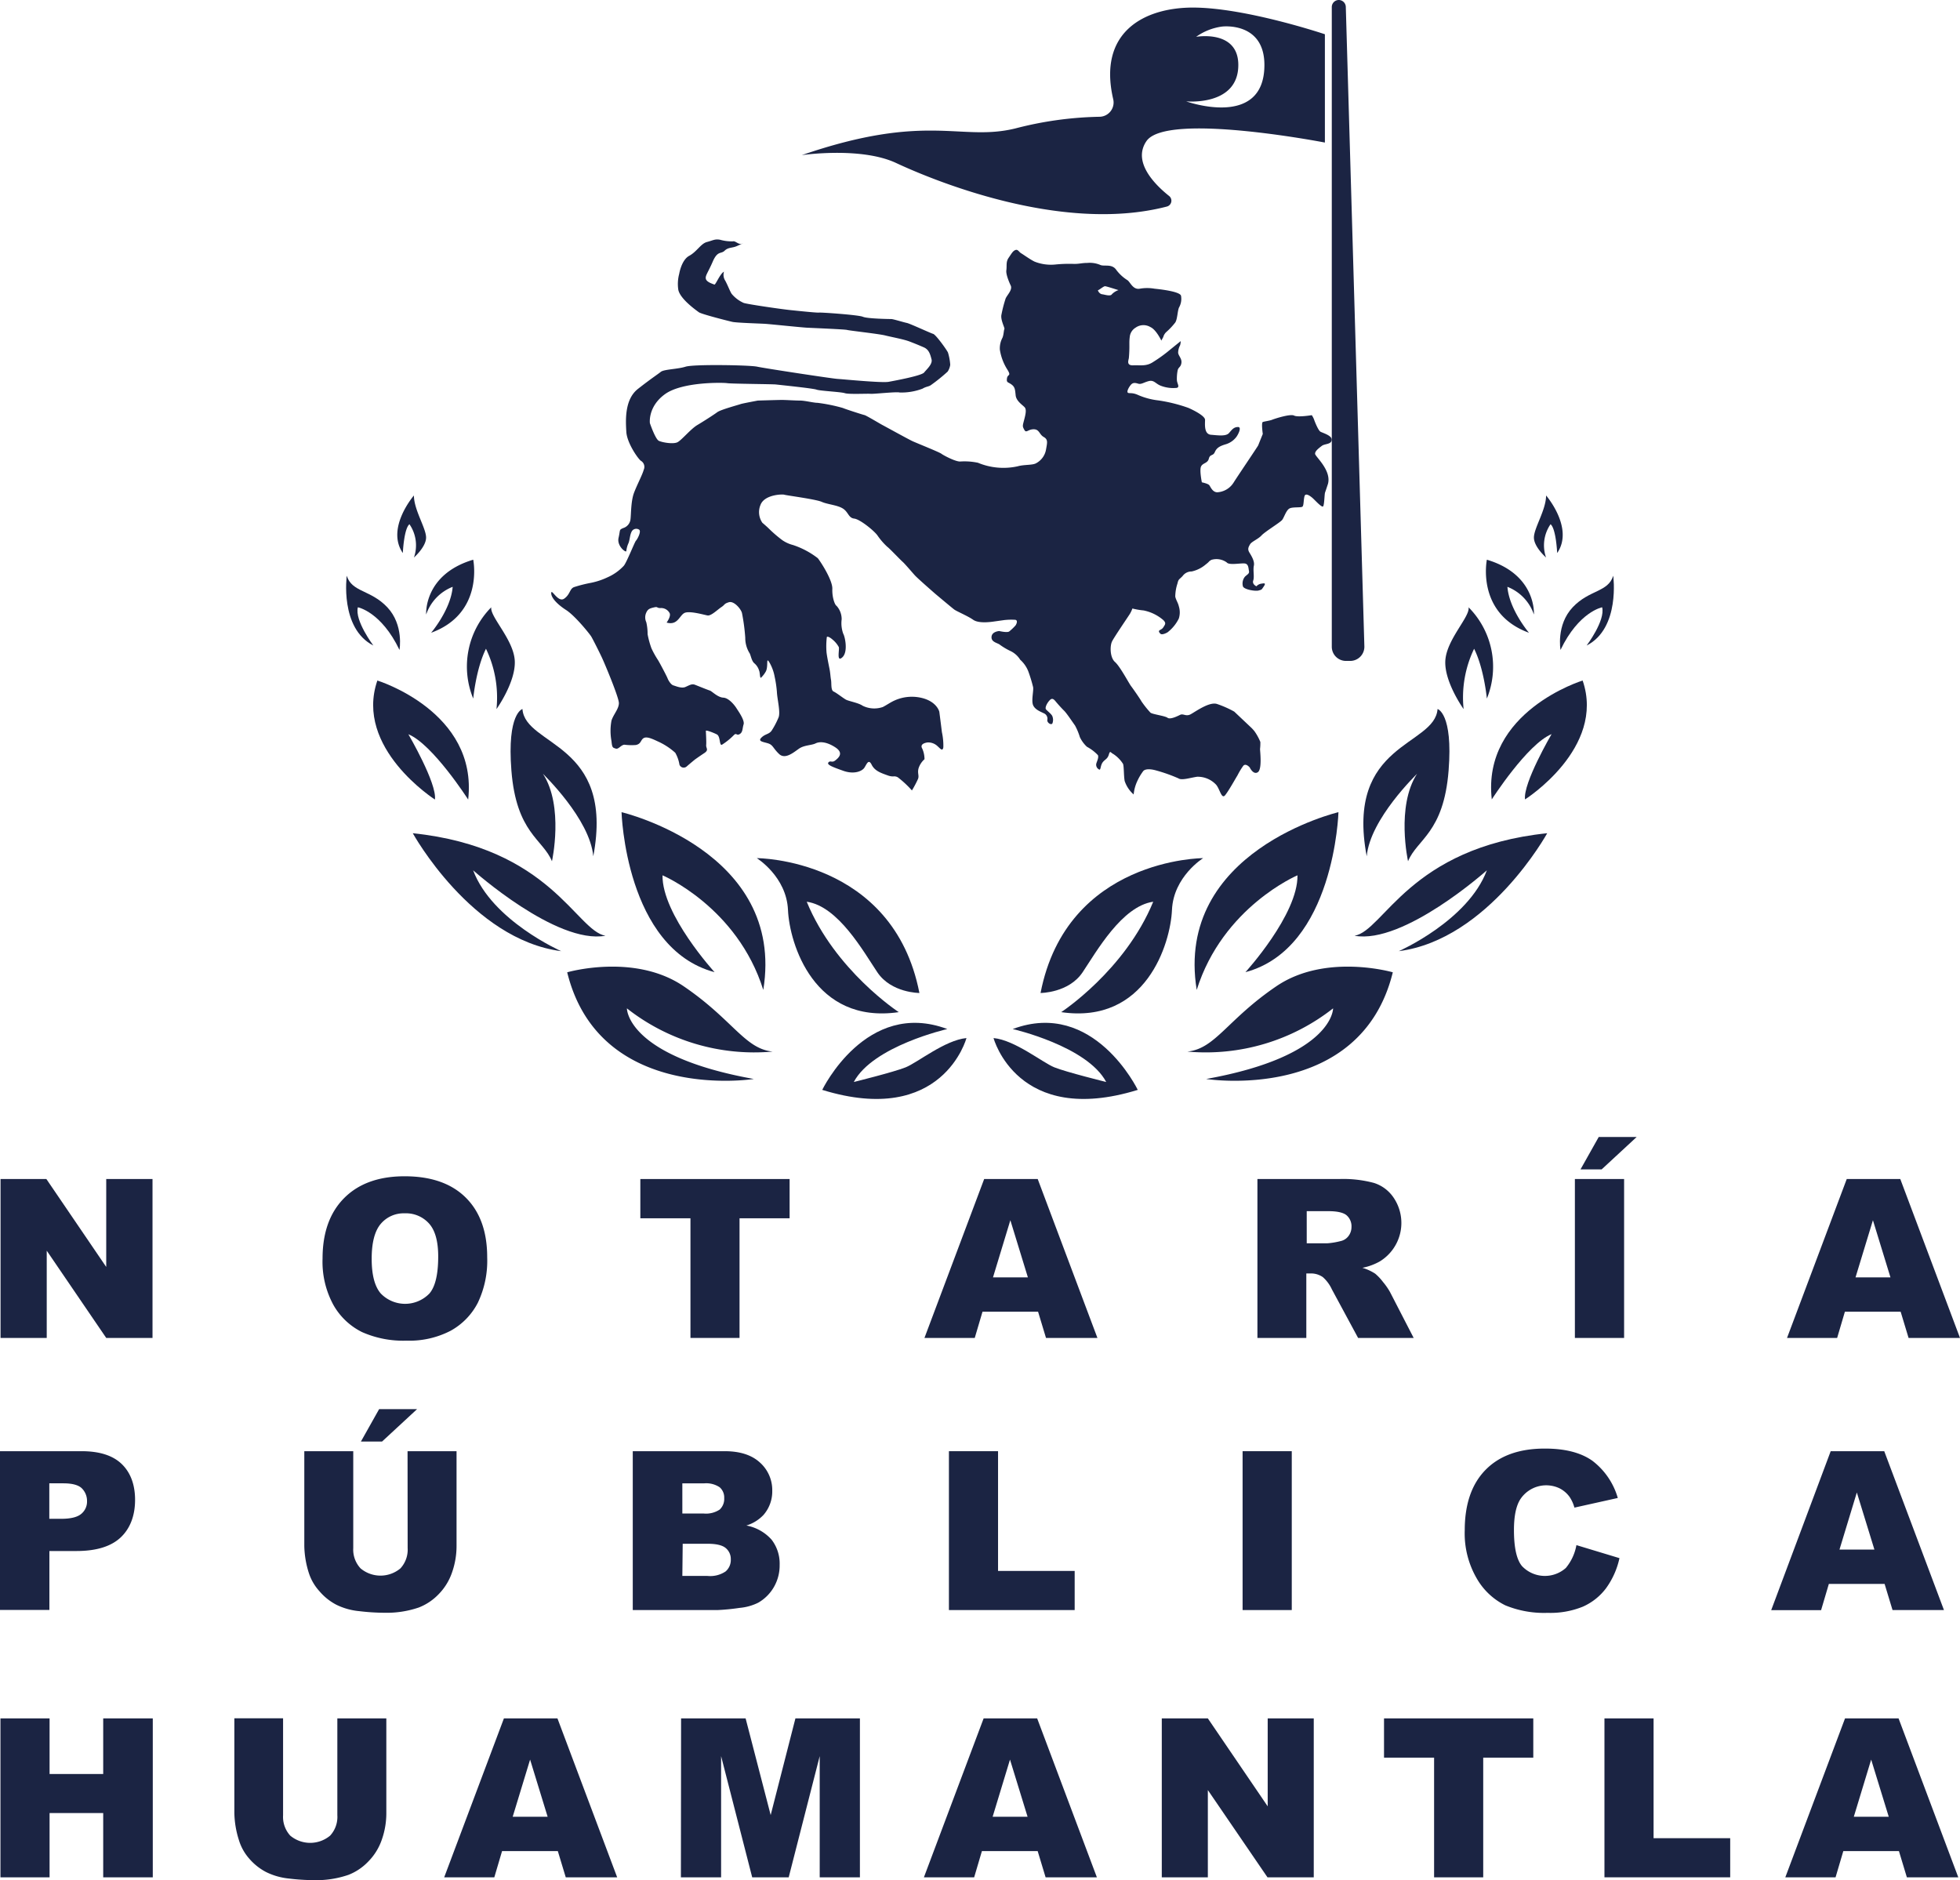 <svg xmlns="http://www.w3.org/2000/svg" viewBox="0 0 434.89 417.15"><defs><style>.cls-1{fill:#1b2443;}</style></defs><g id="Capa_2" data-name="Capa 2"><g id="Layer_3" data-name="Layer 3"><path class="cls-1" d="M298.61,1.51l4.12,141.9a3.15,3.15,0,0,1-3.14,3.24h-.94a3.15,3.15,0,0,1-3.15-3.15V1.55A1.56,1.56,0,0,1,297.05,0h0A1.57,1.57,0,0,1,298.61,1.51Z"></path><path class="cls-1" d="M264.68,1.68C254,1.68,243.52,7,247,22a3.17,3.17,0,0,1-3.08,3.91,79.41,79.41,0,0,0-18.6,2.58c-12.21,3-19.53-3.66-47.42,5.93,0,0,13.07-1.92,20.92,1.74,7.56,3.53,36.47,15.8,60.09,9.67a1.34,1.34,0,0,0,.49-2.35c-3.14-2.5-8.22-7.57-5-12.2,4.53-6.45,39.57.35,39.57.35V7.6S276.36,1.68,264.68,1.68Zm-1.49,20.81s11.57,1.15,11.57-8.07c0-7.92-9.36-6.25-9.36-6.25a12.77,12.77,0,0,1,5.79-2.28s9.36-1.14,9.36,8.53C280.55,28.73,263.19,22.49,263.19,22.49Z"></path><path class="cls-1" d="M220.45,230.33s5.26,19.75,32,11.5c0,0-9.75-20.25-27.75-13.5,0,0,16.5,3.75,20.75,11.75,0,0-8.86-2.19-11.5-3.25S225.21,230.79,220.45,230.33Z"></path><path class="cls-1" d="M255.88,200.08c-6.25,15.25-20.42,24.5-20.42,24.5,18.83,2.75,24.25-15.25,24.58-22.67s6.92-11.5,6.92-11.5-30.25,0-36.08,29.92c0,0,6.25,0,9.33-4.59S248.92,201.08,255.88,200.08Z"></path><path class="cls-1" d="M295.79,223.74s.15,10.58-28.16,15.67c0,0,34.25,5.42,41.41-23.67,0,0-14.91-4.33-25.83,3.09s-13.55,13.88-19.75,14.5A45.69,45.69,0,0,0,295.79,223.74Z"></path><path class="cls-1" d="M265.53,219.65c-5-30.84,31.45-39.44,31.45-39.44s-.86,30.22-20.64,35.5c0,0,11.67-12.77,11.55-21.49C287.89,194.22,271.31,201.22,265.53,219.65Z"></path><path class="cls-1" d="M300.55,207.63c6.51-1.13,12.16-19.56,42.75-22.75,0,0-13,23.59-32.93,26.17,0,0,15.36-6.76,19.54-17.94C329.91,193.11,311.48,209.6,300.55,207.63Z"></path><path class="cls-1" d="M303.25,190c-4.79-25.31,15.11-24.33,15.72-32.68,0,0,3.45.93,2.45,13.64-1.09,13.88-7,15.23-9,20.14,0,0-2.7-12.16,2-19.41C314.43,171.73,304,181.68,303.25,190Z"></path><path class="cls-1" d="M351.16,151S328.8,157.85,331,177.38c0,0,7.87-12.28,13.27-14.49,0,0-6.39,10.93-5.89,14.49C338.39,177.38,356.32,166,351.16,151Z"></path><path class="cls-1" d="M325.85,134.75A18.7,18.7,0,0,1,329.91,155s-.62-6.63-2.83-11.05a25,25,0,0,0-2.33,13.39s-4.3-6-4.06-10.71S326.22,136.84,325.85,134.75Z"></path><path class="cls-1" d="M329.91,124.19s-2.46,11.91,9.34,16.21c0,0-4.39-5.16-4.78-10.19a10.09,10.09,0,0,1,5.88,6.14S341,127.5,329.91,124.19Z"></path><path class="cls-1" d="M346.25,144.21s-1-5.53,2.7-9.46,7.86-3.31,9-7c0,0,1.6,11.67-5.9,15.48,0,0,4.18-5.53,3.44-8.48C355.46,134.75,350.3,135.74,346.25,144.21Z"></path><path class="cls-1" d="M343.05,109.94s6.27,7.24,2.46,12.77c0,0-.24-5.4-1.47-6.39a8.24,8.24,0,0,0-1,7.38s-2.69-2.34-2.69-4.43S343.05,113.13,343.05,109.94Z"></path><path class="cls-1" d="M214.44,230.33s-5.26,19.75-32,11.5c0,0,9.75-20.25,27.75-13.5,0,0-16.5,3.75-20.75,11.75,0,0,8.86-2.19,11.5-3.25S209.68,230.79,214.44,230.33Z"></path><path class="cls-1" d="M179,200.08c6.25,15.25,20.42,24.5,20.42,24.5-18.83,2.75-24.25-15.25-24.58-22.67s-6.92-11.5-6.92-11.5,30.25,0,36.08,29.92c0,0-6.25,0-9.33-4.59S186,201.08,179,200.08Z"></path><path class="cls-1" d="M139.1,223.74s-.15,10.58,28.16,15.67c0,0-34.25,5.42-41.41-23.67,0,0,14.91-4.33,25.83,3.09s13.55,13.88,19.75,14.5A45.68,45.68,0,0,1,139.1,223.74Z"></path><path class="cls-1" d="M169.36,219.65c5-30.84-31.45-39.44-31.45-39.44s.86,30.22,20.64,35.5c0,0-11.67-12.77-11.55-21.49C147,194.22,163.58,201.22,169.36,219.65Z"></path><path class="cls-1" d="M134.34,207.63c-6.51-1.13-12.16-19.56-42.75-22.75,0,0,13,23.59,32.93,26.17,0,0-15.36-6.76-19.54-17.94C105,193.11,123.41,209.6,134.34,207.63Z"></path><path class="cls-1" d="M131.64,190c4.79-25.31-15.11-24.33-15.72-32.68,0,0-3.45.93-2.45,13.64,1.09,13.88,7,15.23,9,20.14,0,0,2.7-12.16-2-19.41C120.46,171.73,130.9,181.68,131.64,190Z"></path><path class="cls-1" d="M83.73,151s22.36,6.88,20.15,26.41c0,0-7.87-12.28-13.27-14.49,0,0,6.39,10.93,5.89,14.49C96.5,177.38,78.57,166,83.73,151Z"></path><path class="cls-1" d="M109,134.75A18.7,18.7,0,0,0,105,155s.62-6.63,2.83-11.05a25,25,0,0,1,2.33,13.39s4.3-6,4.06-10.71S108.67,136.84,109,134.75Z"></path><path class="cls-1" d="M105,124.19s2.46,11.91-9.34,16.21c0,0,4.39-5.16,4.78-10.19a10.09,10.09,0,0,0-5.88,6.14S93.92,127.5,105,124.19Z"></path><path class="cls-1" d="M88.64,144.21s1-5.53-2.7-9.46-7.86-3.31-9-7c0,0-1.6,11.67,5.9,15.48,0,0-4.18-5.53-3.44-8.48C79.43,134.75,84.59,135.74,88.64,144.21Z"></path><path class="cls-1" d="M91.84,109.94s-6.27,7.24-2.46,12.77c0,0,.24-5.4,1.47-6.39a8.24,8.24,0,0,1,1,7.38s2.69-2.34,2.69-4.43S91.84,113.13,91.84,109.94Z"></path><path class="cls-1" d="M293.28,98.94c.64-.51,2.07-.29,2.21-1.29s-2-1.58-2.5-1.86-1.29-2.29-1.43-2.72a4.56,4.56,0,0,0-.5-.95s-3.08.52-3.93.09-4.37.72-4.87.93-1.71.36-2.07.5,0,2.65,0,2.65-.93,2.29-1,2.5-4.44,6.65-5.44,8.23a4.58,4.58,0,0,1-3.64,2.21c-1.08,0-1.51-1.21-1.79-1.57s-1.65-.64-1.65-.64-.57-2.73-.17-3.53,1.45-.66,1.72-1.72.93-.53,1.33-1.46,1.06-1.32,2.38-1.72a4.56,4.56,0,0,0,2.25-1.46c.4-.4,1.46-2.38.53-2.38s-1.32.53-2,1.32-2.39.53-4,.4-1.33-2.39-1.33-3.31-2.78-2.26-3.71-2.66a34.61,34.61,0,0,0-6.62-1.65,15.73,15.73,0,0,1-4.72-1.29c-1.22-.5-1.79-.21-2.07-.42s.07-1,.57-1.65,1-.57,1.71-.36,1.22-.28,2.36-.57,1.51.57,2.58,1a7.64,7.64,0,0,0,3.65.5c.71-.21,0-1,0-1.79a9.68,9.68,0,0,1,.14-1.93c.14-.93.71-.78.86-1.78s-.65-1.58-.72-2.29a3.52,3.52,0,0,1,.43-1.65,3.48,3.48,0,0,0,.14-.93s-2.14,1.72-3,2.43a33.42,33.42,0,0,1-3.15,2.22c-1.5,1-2.86.65-4.36.72s-1.14-.93-1-1.58a28.51,28.51,0,0,0,.12-3V76a9.71,9.71,0,0,1,.09-1.29,2.68,2.68,0,0,1,1.28-2,3,3,0,0,1,3.29-.14c1.29.57,2.43,3,2.43,3l.43-.79a2.36,2.36,0,0,1,.65-1.09,15.28,15.28,0,0,0,2-2.12c.5-.72.5-2.65.86-3.37a3.87,3.87,0,0,0,.43-2.57c-.22-1-5.15-1.5-5.87-1.57a9.44,9.44,0,0,0-3.29,0c-1.57.28-2.14-1.58-2.79-1.93a9.07,9.07,0,0,1-2.5-2.36c-1-1.29-2.65-.58-3.5-1a6,6,0,0,0-2.86-.43c-1.15,0-1.72.22-2.87.22a30.29,30.29,0,0,0-4.29.14,9.88,9.88,0,0,1-4.5-.64c-.93-.43-2.5-1.57-3-1.86s-.71-.93-1.28-.72-.86.79-1.5,1.72-.36,1.72-.51,2.79,1,3.43,1,3.43c.35.93-.79,2-1.15,2.79a28.72,28.72,0,0,0-.93,3.58c-.28,1.14.79,3,.65,3.22s-.15,1.28-.43,1.93a5,5,0,0,0-.58,2.64,11.52,11.52,0,0,0,1.72,4.51c.86,1.43,0,.86-.14,1.86s.21.78,1,1.36.79,1.14.93,2.43,1.57,2.14,2,2.64.22,1.51-.14,2.86-.36,1.36.07,2.15.79-.14,2.07-.14,1.22,1.14,2.22,1.71.79,1.22.5,2.86a4.24,4.24,0,0,1-2.14,2.94c-.79.5-2.65.28-4.15.71a14.71,14.71,0,0,1-8.8-.79,14.47,14.47,0,0,0-3.93-.28c-1,.07-3.72-1.36-4.18-1.72s-5.48-2.36-6.41-2.79-6.36-3.43-6.65-3.57-3.64-2.15-4-2.22-4.36-1.36-4.79-1.57a36.74,36.74,0,0,0-5.65-1.15c-.86,0-2.79-.5-3.86-.5s-3.22-.14-4-.14-5.36.14-5.36.14-3.51.65-3.86.79-4.37,1.21-5.15,1.79-3,2-4.44,2.86-3.43,3.29-4.36,3.79-3.36.07-4.15-.29-2-3.93-2-3.93-.5-3.65,3.36-6.44,13-2.57,13.8-2.43,10.16.21,10.8.29,8.23.85,9,1.14,5.44.5,6.3.79,5.07.07,5.72.14,5.79-.5,6.43-.29a13.19,13.19,0,0,0,5.08-.85c.86-.51,1.36-.43,1.86-.79a38.71,38.71,0,0,0,3.72-3,3.62,3.62,0,0,0,.57-1.51,12.05,12.05,0,0,0-.5-2.71c-.29-.65-2.72-4-3.29-4.15s-5.15-2.29-5.86-2.43-3-.86-3.44-.86-5.29-.07-6.29-.5-9.37-1-9.72-.93-4.51-.36-6.51-.57-9.44-1.29-10.23-1.58a7.38,7.38,0,0,1-2.65-2c-.42-.64-.78-1.72-1.43-2.93a2.38,2.38,0,0,1-.28-2c-.93.5-1.86,3-2.15,2.86s-1.64-.5-1.86-1.22.43-1.36,1.51-3.86,1.85-1.65,2.64-2.43,1.65-.57,2.65-1,1.93-.93,1.21-.58-1.43-.64-2-.5a9.42,9.42,0,0,1-2.86-.35c-1.14-.22-1.57.14-2.93.5s-2.22,2.14-3.94,3.07-2.21,4-2.21,4a8.73,8.73,0,0,0-.22,3.36c.22,2.07,4,4.72,4.58,5.15s6.51,1.93,7.44,2.14,6.08.36,7.22.43,8,.79,9.3.86,8.51.36,8.94.5,7,.86,8.44,1.22,4.14.85,5.43,1.35,2,.79,3.15,1.29,1.43,1.58,1.71,2.65-1.07,2.21-1.64,2.93-6.37,1.79-7.87,2.07-10.08-.57-11.3-.64-16.23-2.36-17.88-2.72-14.08-.57-15.87,0-4.79.57-5.51,1.15-2.07,1.43-5.08,3.79-2.71,7.08-2.57,9.51,2.5,5.86,3.22,6.43a1.55,1.55,0,0,1,.64,2c-.28,1.07-1.43,3.22-2.14,5.07s-.65,4.72-.79,5.87a2.31,2.31,0,0,1-1.65,2c-.93.43-.57.29-1,2.15s1.72,3.43,1.72,2.93a5.64,5.64,0,0,1,.5-1.79c.29-.79.29-1.72.64-2.43a1.15,1.15,0,0,1,1.72-.5c.5.43-.43,2.14-.72,2.43s-2.07,4.86-2.71,5.58a10.91,10.91,0,0,1-3.65,2.57,15.73,15.73,0,0,1-3.72,1.22,29.56,29.56,0,0,0-3.65.93c-1,.36-.85,1.64-2.21,2.57s-2.79-2.29-2.86-1.28,1.28,2.5,3.29,3.79,5.22,5.29,5.57,5.86,1.72,3.29,2.36,4.65,3.79,8.87,3.79,10.15-1.21,2.51-1.64,3.87a12.31,12.31,0,0,0,0,4.57c.14,1.5.29,1.43.93,1.65s1.14-.79,1.93-.86a12.73,12.73,0,0,0,2.5.07c1.22-.21,1.08-1.07,1.72-1.5s1.72,0,3.07.64a14.93,14.93,0,0,1,4,2.58,7.82,7.82,0,0,1,.93,2.64,1,1,0,0,0,1.57.43c.72-.64,1.86-1.57,1.86-1.57s1-.72,2.08-1.43.35-1.07.42-1.79-.07-2.93-.07-3.15,1.58.36,2.43.79.51,2.58,1.15,2.29a14.8,14.8,0,0,0,2.65-2.15c.57-.57.57.22,1.28-.21s.57-1.22.86-2.15-1.22-3-1.57-3.57-1.65-2.29-2.93-2.36-2.51-1.43-3-1.58-2.57-1-3.29-1.28-1.29.14-2.14.5-2.15-.22-2.65-.36-1.07-1-1.29-1.57-1.86-3.65-2.14-4.08a20,20,0,0,1-1.43-2.57,19.07,19.07,0,0,1-.86-3.15,11.31,11.31,0,0,0-.29-2.65,2.53,2.53,0,0,1,0-2.14c.36-.79.79-.93,1.72-1.15s.5.15,1.43.15a2.13,2.13,0,0,1,2,1.07c.43.71-.64,2.15-.64,2.15,2.5.71,2.86-1.65,4-2.15s4.29.43,5.08.57,2.22-1.29,3.08-1.86.5-.71,1.64-1.07,2.72,1.5,2.93,2.43a44.09,44.09,0,0,1,.72,5.44,6.39,6.39,0,0,0,1,3.5c.29.64.43,1.72,1.07,2.22a3.36,3.36,0,0,1,1,1.57c.21.43.16,1.86.44,1.57a5.85,5.85,0,0,0,1-1.28c.5-.79.29-2.29.43-2.51s.72.93.93,1.43a9.66,9.66,0,0,1,.65,2.15,24.92,24.92,0,0,1,.5,3.36c.07,1.65.85,4.58.35,5.72a17.66,17.66,0,0,1-1.5,2.86c-.57.86-1.43.72-2.29,1.58s.43.93,1.51,1.28,1.07,1.08,2.43,2.36,3.29-.43,4.43-1.21,2.79-.72,3.65-1.15,2.36-.43,4.36.86.72,2.36,0,2.93-1.07-.07-1.5.43.86,1,3.29,1.86,4.15.07,4.65-.64.93-2.15,1.64-.72,2.15,1.86,3.51,2.36,1.43,0,2.28.43a22.24,22.24,0,0,1,3.15,2.93,23.77,23.77,0,0,0,1.36-2.57c.29-.79-.21-1.29.14-2.43a4.63,4.63,0,0,1,1.29-1.93,5.77,5.77,0,0,0-.5-2.36c-.5-.86.29-1.22,1.14-1.36a3,3,0,0,1,2.29.86c.57.5,1.08,1.21,1.25.21a13.88,13.88,0,0,0-.32-3.36c-.07-.64-.57-4.51-.57-4.51s-.43-2-3.36-2.93a9.32,9.32,0,0,0-6.44.36c-1,.43-1.64.93-2.72,1.5a5.8,5.8,0,0,1-4.5-.28c-.93-.65-3.08-1-3.72-1.36s-2.07-1.5-2.72-1.79-.43-1.86-.57-2.58-.14-1.5-.36-2.57-.57-2.86-.64-3.58a16.94,16.94,0,0,1,.07-3.36c.14-.21.72.07,1.29.58a5.63,5.63,0,0,1,1.36,1.64c.21.5-.57,3.5.78,2.29s.58-4.65.22-5.22a6.83,6.83,0,0,1-.36-3.22,4.4,4.4,0,0,0-1.14-3c-.36-.17-1-1.83-.93-3.76s-2.58-6-3.22-6.8a18.42,18.42,0,0,0-5.51-2.93,7.39,7.39,0,0,1-2.36-1.07,28.37,28.37,0,0,1-2.93-2.51c-.57-.57-1.5-1.35-1.5-1.35a4.15,4.15,0,0,1-.43-3.94c.86-2.36,4.93-2.43,5.29-2.29s7,1,8.3,1.58,3.5.71,4.72,1.5,1.21,2.07,2.5,2.22,4.43,2.71,5.15,3.73a14.66,14.66,0,0,0,2.22,2.56c.35.21,2.93,2.93,3.36,3.29s2.07,2.29,2.71,3,4.51,4.08,4.51,4.08,3.65,3.07,4.22,3.5,3,1.43,4.22,2.29,3.86.5,4.79.36l2.07-.29a14.07,14.07,0,0,1,2.36-.07c.79,0,.43.93.15,1.29a12.15,12.15,0,0,1-1.36,1.29c-.43.35-2.22-.08-2.22-.08s-1.57.08-1.71,1.22,1.07,1.36,1.71,1.72a14.49,14.49,0,0,0,2.5,1.5,5.15,5.15,0,0,1,2.15,1.93,6.74,6.74,0,0,1,1.79,2.57,32.54,32.54,0,0,1,1.07,3.51c.14.78-.43,3,0,4s1.65,1.43,2.36,1.79a1.31,1.31,0,0,1,.79,1.5c-.07.65.93,1.22,1.14.72a2.15,2.15,0,0,0,0-1.5c-.14-.5-1.14-1.22-1.43-1.58s.22-1.43.86-2.07,1.07.07,1.5.57,1.07,1.22,1.65,1.79,1.71,2.29,2.43,3.29a13.8,13.8,0,0,1,1.07,2.57,7,7,0,0,0,1.57,2.15,9.56,9.56,0,0,1,2.44,1.86c.21.5-.15,1.21-.36,1.86a1.18,1.18,0,0,0,.71,1.36c.29,0,.22-1,.72-1.65s1.07-.71,1.36-1.72.43-.35.93-.14a7.31,7.31,0,0,1,2.21,2.22c.22.57.15,2.57.36,3.79a6.84,6.84,0,0,0,2,3,9,9,0,0,1,.79-2.93,11.82,11.82,0,0,1,1.36-2.29c.64-.64,2.22-.28,2.72-.14a35.73,35.73,0,0,1,5.07,1.79c.72.5,2.65-.15,4.15-.36a5.57,5.57,0,0,1,4.08,1.64c.93.86,1.29,3.51,2.14,2.44s2.22-3.58,2.72-4.37a15.75,15.75,0,0,1,1.29-2.14c.57-.65,1.43.36,1.43.36s.79,1.71,1.79,1.07.5-4.65.5-5.15a11.79,11.79,0,0,0,.07-1.57,11.73,11.73,0,0,0-1.29-2.36,8.48,8.48,0,0,0-.71-.79l-3.79-3.58a22.66,22.66,0,0,0-3.87-1.71c-1.71-.5-4.72,1.71-5.79,2.29s-1.64-.22-2.36.14-2.22,1.07-2.79.64-3.43-.78-3.79-1.14a21.36,21.36,0,0,1-2-2.51c-.21-.42-1.79-2.71-2.29-3.36s-2.43-4.36-3.57-5.36-1.15-3.58-.65-4.58,3.58-5.5,3.94-6.08a7,7,0,0,0,.57-1.21,16.2,16.2,0,0,0,2.5.43,9.59,9.59,0,0,1,4.36,2.14c.65.65.43.93.07,1.5s-.57.51-.93.79.29.79.29.79.36.28,1.5-.36a8.78,8.78,0,0,0,2.51-3.07,4.51,4.51,0,0,0,0-2.72c-.15-.72-.65-1.43-.79-2.15a9.61,9.61,0,0,1,.5-2.93c.21-1,.43-.86,1.14-1.64a2.44,2.44,0,0,1,2-1,7.17,7.17,0,0,0,3.14-1.57c.93-.71.5-.57,1.22-1a3.9,3.9,0,0,1,3.43.57c.5.65,3,.14,3.93.22s.86,1.07,1,1.71-.65.86-1,1.36a2.41,2.41,0,0,0-.35,2c.21.72,2.79,1.15,3.5.93s.57-.07,1.15-.93-.08-.64-.65-.57a1.81,1.81,0,0,0-1,.57s-1-.43-.71-1.28-.08-2.29.14-3.29-.57-2.22-1-2.94-.22-1.14.14-1.78,1.79-1.15,2.57-2,4.15-2.88,4.58-3.45.86-2.07,1.57-2.5,2.65-.14,2.94-.45.21-1.41.43-2.27,1.28-.07,1.78.36,2.08,2.22,2.36,1.86.29-2.72.43-3.08.65-1.93.65-1.93c.78-3-2.79-6-2.86-6.62S292.63,99.44,293.28,98.94ZM243.67,64.37c.19,0,1.18-.86,1.51-.86s2.51.73,3,.86a3.61,3.61,0,0,0-1.47.92c-.33.53-1.58.07-2.18,0S243.47,64.37,243.67,64.37Z"></path><path class="cls-1" d="M.12,261.61H10.29l13.28,19.51V261.61H33.84v35.26H23.57l-13.2-19.36v19.36H.12Z"></path><path class="cls-1" d="M71.57,279.26q0-8.62,4.81-13.44T89.78,261q8.79,0,13.56,4.73T108.1,279A21.62,21.62,0,0,1,106,289.11a14.86,14.86,0,0,1-6,6.16,19.82,19.82,0,0,1-9.8,2.2,22.46,22.46,0,0,1-9.87-1.9,14.87,14.87,0,0,1-6.34-6A20,20,0,0,1,71.57,279.26Zm10.9.05q0,5.34,2,7.68a7.5,7.5,0,0,0,10.83,0q1.93-2.28,1.93-8.2,0-5-2-7.27a6.88,6.88,0,0,0-5.45-2.3,6.64,6.64,0,0,0-5.29,2.33Q82.47,273.93,82.47,279.31Z"></path><path class="cls-1" d="M142.08,261.61H175.2v8.71H164.09v26.55H153.2V270.32H142.08Z"></path><path class="cls-1" d="M230.33,291.05H218l-1.72,5.82H205.12l13.25-35.26h11.88l13.25,35.26H232.09Zm-2.26-7.62-3.89-12.68-3.85,12.68Z"></path><path class="cls-1" d="M279,296.87V261.61h18.15a26.24,26.24,0,0,1,7.72.87,8.26,8.26,0,0,1,4.31,3.21,10,10,0,0,1-3.06,14.22,13,13,0,0,1-3.83,1.4,10.8,10.8,0,0,1,2.84,1.3,11.25,11.25,0,0,1,1.74,1.85,14.6,14.6,0,0,1,1.53,2.19l5.27,10.22H301.34l-5.82-10.78a8.13,8.13,0,0,0-2-2.71,4.56,4.56,0,0,0-2.67-.82h-1v14.31Zm10.94-21h4.59a16.47,16.47,0,0,0,2.89-.48,2.94,2.94,0,0,0,1.77-1.11,3.28,3.28,0,0,0,.68-2,3.23,3.23,0,0,0-1.08-2.62c-.72-.61-2.08-.92-4.07-.92h-4.78Z"></path><path class="cls-1" d="M349.44,261.61h10.92v35.26H349.44Zm5.29-9.33h8.42l-7.77,7.19h-4.69Z"></path><path class="cls-1" d="M421.72,291.05H409.35l-1.72,5.82H396.51l13.25-35.26h11.88l13.25,35.26H423.48Zm-2.26-7.62-3.89-12.68-3.86,12.68Z"></path><path class="cls-1" d="M0,322H18.11c3.94,0,6.9.94,8.86,2.81s3,4.55,3,8-1.07,6.34-3.21,8.34-5.41,3-9.8,3h-6v13.08H0Zm10.94,15h2.67c2.1,0,3.58-.37,4.43-1.1a3.52,3.52,0,0,0,1.27-2.8,3.94,3.94,0,0,0-1.1-2.81c-.74-.77-2.13-1.16-4.17-1.16h-3.1Z"></path><path class="cls-1" d="M90.43,322H101.3v21a17.64,17.64,0,0,1-1,5.9,12.76,12.76,0,0,1-3,4.86,12.24,12.24,0,0,1-4.37,2.92,22,22,0,0,1-7.62,1.17,48.07,48.07,0,0,1-5.62-.36,14.53,14.53,0,0,1-5.08-1.43,12.5,12.5,0,0,1-3.74-3A11,11,0,0,1,68.52,349a20.8,20.8,0,0,1-1-6V322H78.38v21.5A6.12,6.12,0,0,0,80,348a6.89,6.89,0,0,0,8.85,0,6.13,6.13,0,0,0,1.6-4.53Zm-6.31-9.33h8.42l-7.77,7.19H80.08Z"></path><path class="cls-1" d="M140.4,322h20.4q5.08,0,7.82,2.52a8.19,8.19,0,0,1,2.73,6.25,7.93,7.93,0,0,1-1.94,5.37,8.71,8.71,0,0,1-3.8,2.35,9.92,9.92,0,0,1,5.59,3.14,8.68,8.68,0,0,1,1.79,5.6,9.57,9.57,0,0,1-1.28,4.92,9.42,9.42,0,0,1-3.48,3.47,11.58,11.58,0,0,1-4.14,1.15,47.76,47.76,0,0,1-4.88.48H140.4Zm11,13.83h4.74a5.49,5.49,0,0,0,3.55-.88,3.23,3.23,0,0,0,1-2.54,3,3,0,0,0-1-2.4,5.36,5.36,0,0,0-3.48-.87h-4.81Zm0,13.85H157a6.1,6.1,0,0,0,4-1,3.35,3.35,0,0,0,1.15-2.68,3.13,3.13,0,0,0-1.14-2.52c-.76-.63-2.1-.94-4-.94h-5.53Z"></path><path class="cls-1" d="M210.55,322h10.9v26.57h17v8.68h-27.9Z"></path><path class="cls-1" d="M275.71,322h10.91v35.25H275.71Z"></path><path class="cls-1" d="M349.78,342.84l9.55,2.89a17.74,17.74,0,0,1-3,6.71,13,13,0,0,1-5.13,4.06,19.1,19.1,0,0,1-7.8,1.37,22.58,22.58,0,0,1-9.4-1.67,14.88,14.88,0,0,1-6.28-5.87A19.87,19.87,0,0,1,325,339.56q0-8.74,4.65-13.45t13.17-4.69q6.66,0,10.48,2.69a15.86,15.86,0,0,1,5.66,8.27l-9.62,2.14a8.2,8.2,0,0,0-1.06-2.35,6.18,6.18,0,0,0-2.24-1.93,6.88,6.88,0,0,0-8.63,2.31q-1.49,2.2-1.49,6.94,0,5.86,1.78,8a7,7,0,0,0,9.73.42A10.91,10.91,0,0,0,349.78,342.84Z"></path><path class="cls-1" d="M418.16,351.45H405.79l-1.72,5.82H393L406.2,322h11.88l13.25,35.25H419.92Zm-2.26-7.62L412,331.16l-3.85,12.67Z"></path><path class="cls-1" d="M.1,381.29H11v12.34h11.9V381.29h11v35.26h-11V402.29H11v14.26H.1Z"></path><path class="cls-1" d="M74.85,381.29H85.72v21a17.68,17.68,0,0,1-1,5.9,12.77,12.77,0,0,1-3,4.85A12.19,12.19,0,0,1,77.33,416a21.87,21.87,0,0,1-7.62,1.18,48.07,48.07,0,0,1-5.62-.36A14.68,14.68,0,0,1,59,415.36a12.65,12.65,0,0,1-3.74-3A11.07,11.07,0,0,1,53,408.26a20.86,20.86,0,0,1-1-6v-21H62.81V402.8a6.15,6.15,0,0,0,1.59,4.5,6.9,6.9,0,0,0,8.85,0,6.12,6.12,0,0,0,1.6-4.53Z"></path><path class="cls-1" d="M123.77,410.73H111.4l-1.72,5.82H98.56l13.25-35.26h11.88l13.25,35.26H125.53Zm-2.26-7.62-3.89-12.68-3.86,12.68Z"></path><path class="cls-1" d="M151.12,381.29h14.32L171,402.74l5.49-21.45h14.31v35.26h-8.92V389.66L175,416.55H166.9L160,389.66v26.89h-8.92Z"></path><path class="cls-1" d="M230.24,410.73H217.87l-1.72,5.82H205l13.25-35.26h11.88l13.25,35.26H232ZM228,403.11l-3.9-12.68-3.85,12.68Z"></path><path class="cls-1" d="M257.78,381.29H268l13.28,19.51V381.29H291.5v35.26H281.23L268,397.19v19.36H257.78Z"></path><path class="cls-1" d="M307.09,381.29h33.12V390H329.1v26.55H318.2V390H307.09Z"></path><path class="cls-1" d="M356,381.29h10.9v26.58h17v8.68H356Z"></path><path class="cls-1" d="M421.34,410.73H409l-1.72,5.82H396.13l13.25-35.26h11.88l13.25,35.26H423.1Zm-2.26-7.62-3.9-12.68-3.85,12.68Z"></path></g></g></svg>